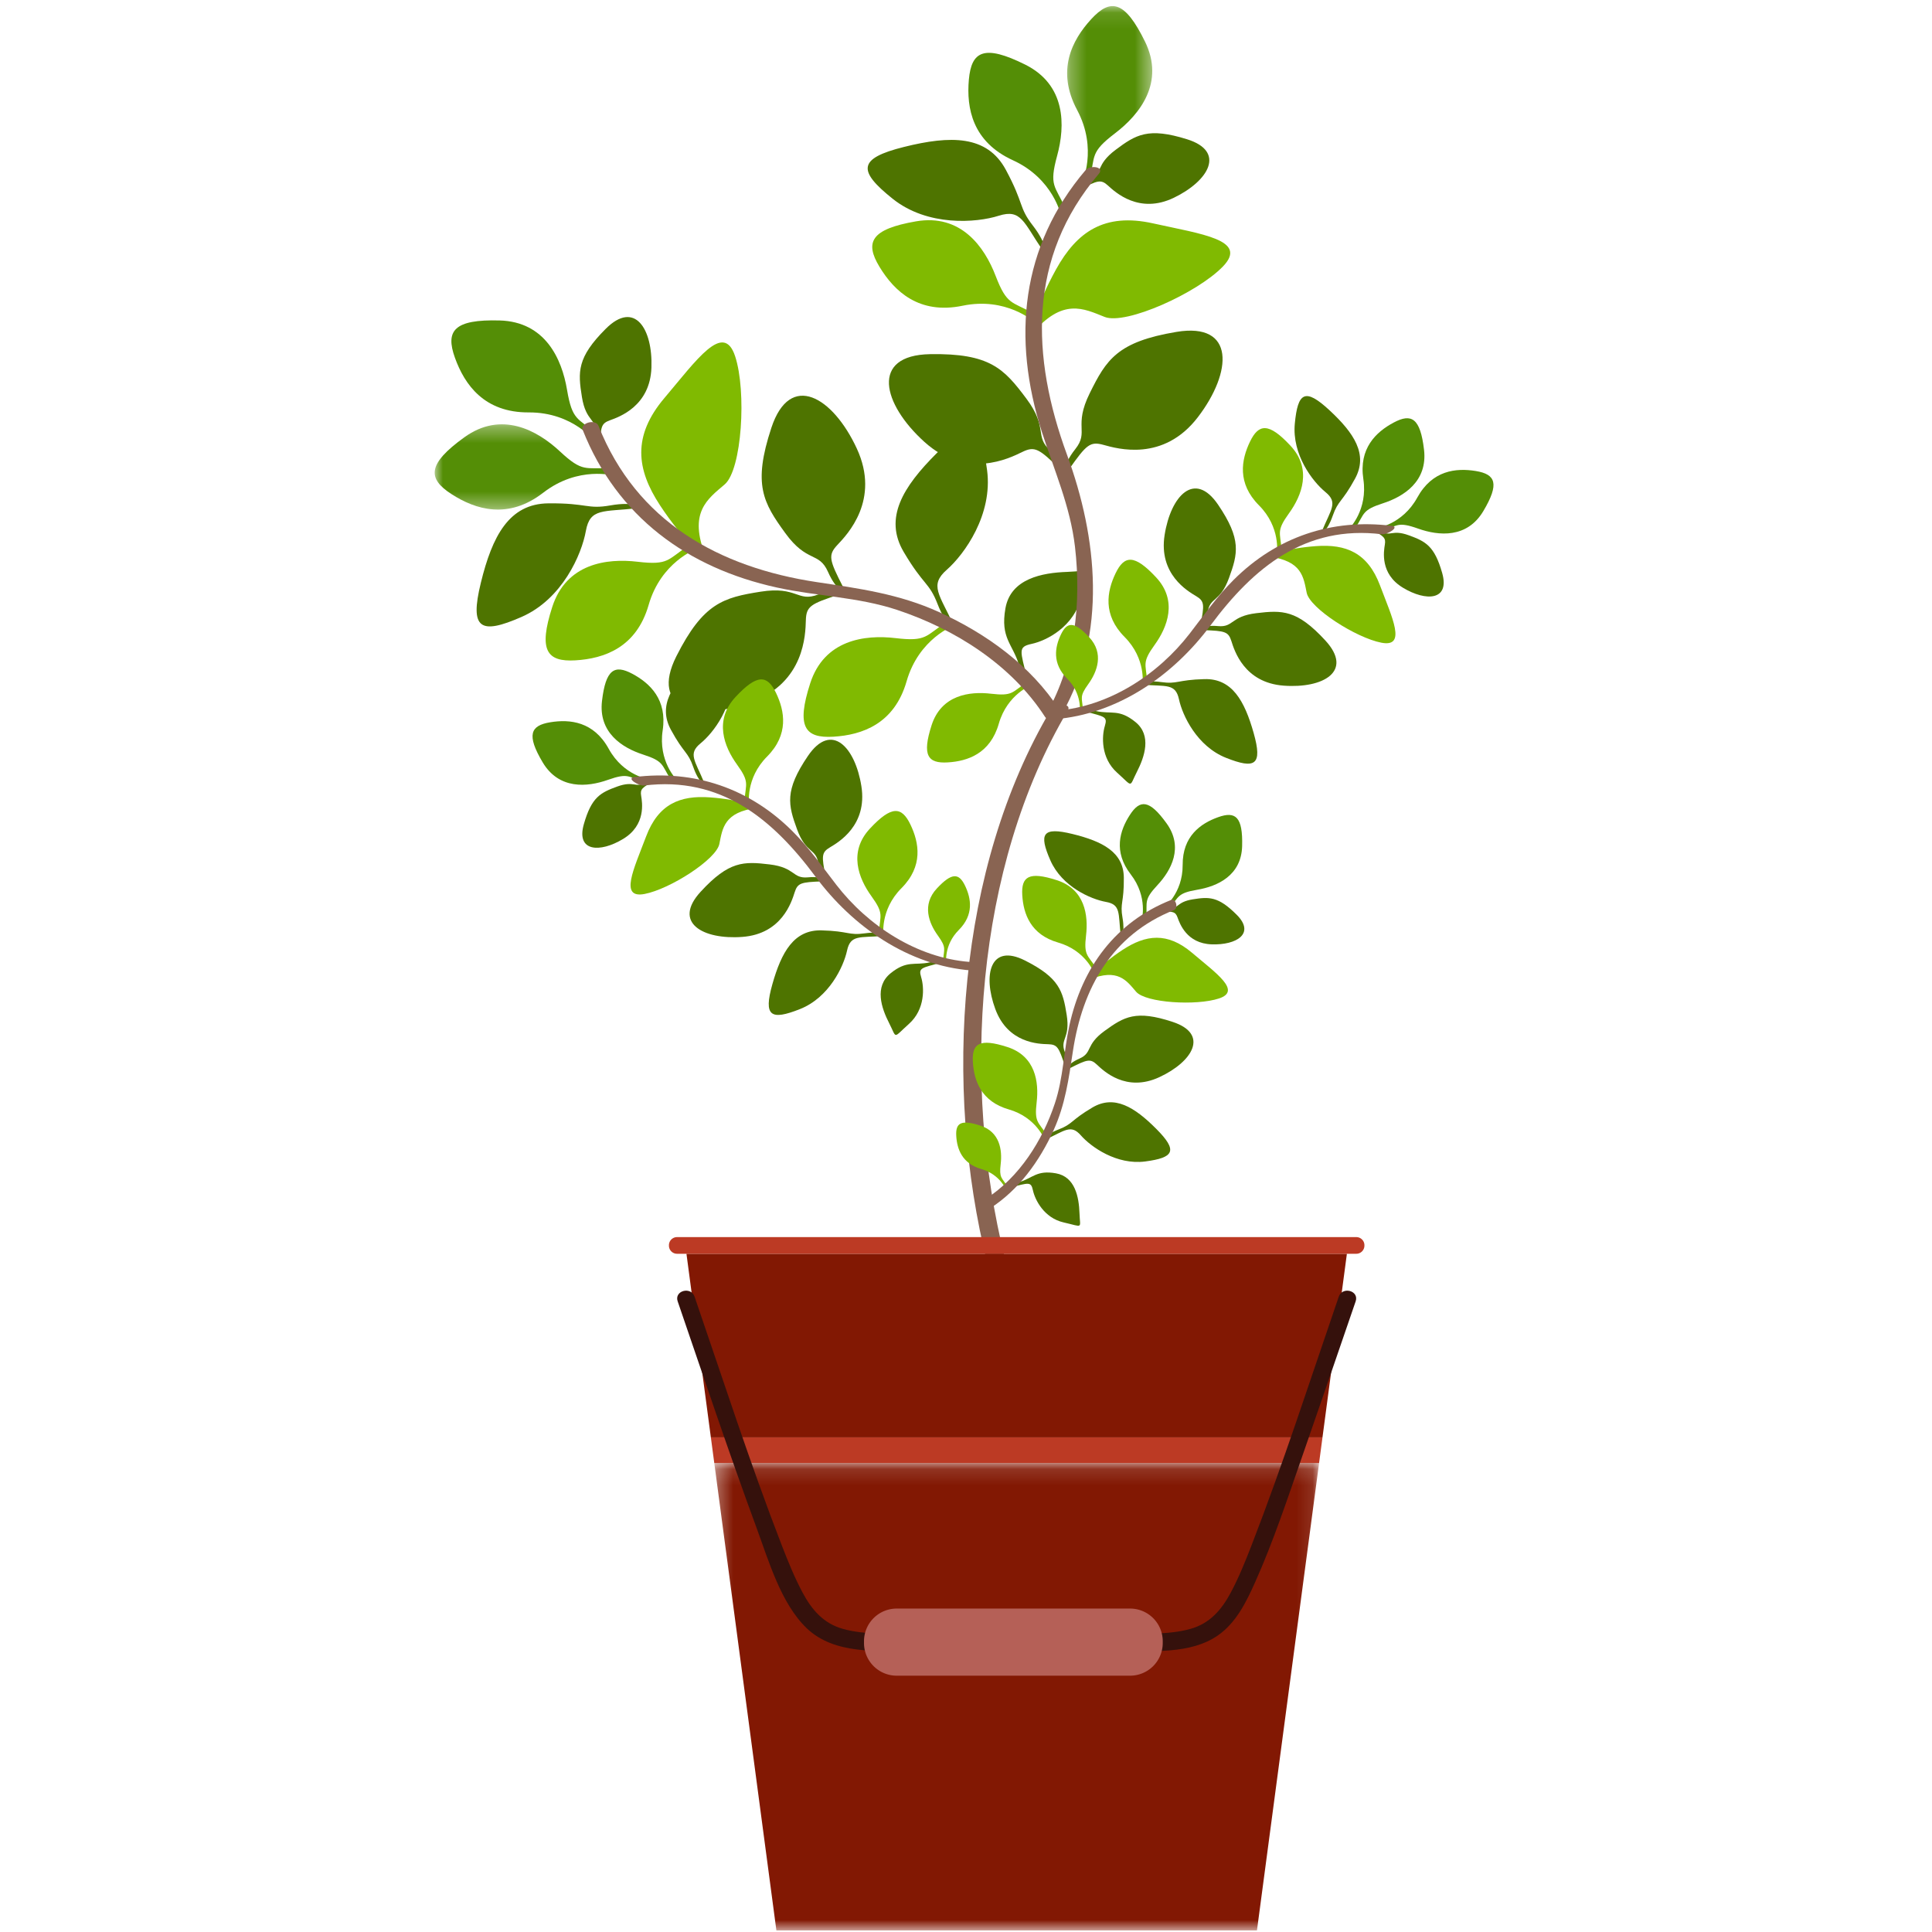 <svg width="120" height="120" viewBox="0 0 120 120" xmlns="http://www.w3.org/2000/svg" xmlns:xlink="http://www.w3.org/1999/xlink"><defs><path id="a" d="M0 .335h11.154v5.296H0z"/><path id="c" d="M.292.1h5.287v10.977H.292z"/><path id="e" d="M.33.122h37.565v29.026H.33z"/></defs><g fill="none" fill-rule="evenodd"><path d="M63.798 42.15c-.42-1.742-.596-1.969.287-2.159.883-.19 2.65-1.045 3.083-2.959.432-1.914.64-1.563-.892-1.51-1.533.053-3.5.41-3.827 2.262-.327 1.852.447 2.2.84 3.507.394 1.307.561 1.078.509.86m-4.553-3.294c-.89-1.941-1.541-2.5-.439-3.468 1.102-.967 2.867-3.432 2.503-6.185-.364-2.754-1.015-3.16-3.122-1.061-2.108 2.099-3.3 4.035-2.055 6.142 1.245 2.107 1.568 1.852 2.105 3.24.537 1.39 1.17 1.686 1.008 1.332m-19.662-7.292c-2.121.242-2.937-.027-3.195 1.417s-1.455 4.229-4 5.34c-2.546 1.112-3.229.766-2.522-2.123.706-2.89 1.747-4.912 4.194-4.935 2.447-.023 2.397.385 3.863.126 1.466-.259 2.047.13 1.66.175m12.777 4.887c-.855-1.674-.944-1.97-.343-2.61.601-.639 2.681-2.784 1.2-5.984-1.48-3.199-4.141-4.816-5.307-1.284-1.166 3.532-.502 4.655.862 6.534 1.363 1.879 2.09 1.133 2.656 2.41.565 1.276 1.117 1.298.931.934m-15.062-8.658c-.005-1.28.033-1.487.595-1.692.562-.204 2.487-.87 2.57-3.27.084-2.402-1.038-4.204-2.833-2.414-1.795 1.79-1.736 2.677-1.485 4.24.251 1.561.923 1.331.874 2.282-.048.95.28 1.133.28.854" fill="#4E7400"/><path d="M52.14 36.923c-1.788.58-2.06.726-2.087 1.603-.027.878-.072 3.865-3.381 5.081-3.31 1.216-6.335.478-4.662-2.844 1.672-3.321 2.936-3.647 5.229-4.012 2.292-.364 2.28.677 3.582.174 1.302-.503 1.708-.128 1.319-.002" fill="#4E7400"/><path d="M43.84 34.57c-1.11-2.742.103-3.567 1.172-4.483 1.07-.916 1.367-5.782.647-7.962-.72-2.18-2.38.221-4.389 2.594-2.009 2.372-1.736 4.437-.282 6.657 1.455 2.22 3.018 3.601 2.853 3.194m14.888 4.109c-1.244.807-1.162 1.186-3.099.956-1.935-.23-4.435.11-5.306 2.805-.871 2.694-.345 3.425 1.44 3.318 1.784-.107 3.787-.792 4.548-3.447.762-2.654 2.933-3.454 2.933-3.454l-.516-.178z" fill="#80BA01"/><path d="M37.008 26.914c-1.125-.967-1.465-.782-1.789-2.705-.324-1.922-1.353-4.225-4.183-4.304-2.83-.079-3.384.633-2.78 2.315.605 1.682 1.825 3.411 4.586 3.396 2.762-.015 4.14 1.843 4.14 1.843l.026-.545z" fill="#548E06"/><g transform="translate(27 26.02)"><mask id="b" fill="#fff"><use xlink:href="#a"/></mask><path d="M10.843 3.081c-1.48-.085-1.639.268-3.063-1.062C6.354.689 4.138-.516 1.842 1.14-.455 2.797-.463 3.698 1.04 4.668c1.502.969 3.52 1.602 5.705-.088 2.185-1.69 4.409-1.05 4.409-1.05l-.31-.449z" fill="#548E06" mask="url(#b)"/></g><path d="M42.707 33.936c-1.244.807-1.162 1.186-3.099.956-1.936-.23-4.435.11-5.306 2.805-.87 2.694-.344 3.425 1.44 3.318 1.784-.107 3.787-.792 4.548-3.446.762-2.655 2.933-3.455 2.933-3.455l-.516-.178zm21.013 8.487c-.867.563-.81.826-2.16.666-1.348-.16-3.089.077-3.696 1.954-.606 1.877-.24 2.386 1.004 2.311 1.242-.074 2.637-.551 3.168-2.4.53-1.85 2.042-2.407 2.042-2.407l-.359-.124z" fill="#80BA01"/><path d="M36.194 26.708c2.134 5.38 6.505 8.567 12.064 9.785 2.476.543 5.04.586 7.459 1.387 3.607 1.197 7.105 3.413 9.193 6.647.246.38 1.177 0 .895-.436-1.778-2.752-4.529-4.728-7.48-6.074-2.468-1.126-4.949-1.463-7.59-1.861-6.082-.915-11.204-3.762-13.562-9.71-.178-.448-1.152-.173-.979.262" fill="#896452"/><path d="M64.776 15.568c-1.202-1.764-1.344-2.611-2.742-2.168-1.398.444-4.42.68-6.589-1.054-2.169-1.735-2.18-2.502.706-3.22 2.886-.72 5.16-.74 6.32 1.415 1.16 2.154.775 2.3 1.686 3.476.911 1.177.837 1.873.619 1.551m1.622 13.582c1.084-1.535 1.304-1.75 2.15-1.516.846.234 3.713 1.076 5.855-1.724 2.143-2.8 2.334-5.908-1.334-5.295-3.668.612-4.353 1.723-5.382 3.804-1.028 2.081-.029 2.378-.896 3.472-.867 1.095-.629 1.593-.393 1.26m.651-17.361c1.13-.6 1.332-.664 1.774-.261.442.402 1.927 1.796 4.091.752s3.237-2.875.817-3.631c-2.419-.756-3.177-.29-4.443.659-1.266.95-.749 1.437-1.613 1.836-.864.4-.872.776-.626.645" fill="#4E7400"/><path d="M65.88 29.176c-1.346-1.313-1.602-1.485-2.391-1.1-.79.384-3.455 1.734-6.072-.628-2.616-2.363-3.371-5.384.347-5.45 3.719-.066 4.595.901 5.985 2.76 1.39 1.86.462 2.333 1.514 3.252 1.051.918.908 1.451.616 1.166" fill="#4E7400"/><path d="M64.098 20.735c1.91-2.258 3.204-1.57 4.513-1.05 1.308.52 5.754-1.482 7.348-3.134 1.595-1.652-1.304-2.003-4.339-2.677-3.034-.674-4.735.53-6.023 2.85-1.287 2.32-1.783 4.347-1.499 4.011" fill="#80BA01"/><g transform="translate(65.99 .279)"><mask id="d" fill="#fff"><use xlink:href="#c"/></mask><path d="M1.703 10.846c.332-1.446.01-1.661 1.56-2.843 1.552-1.181 3.11-3.164 1.862-5.706C3.877-.245 2.99-.403 1.783.915.575 2.233-.387 4.117.913 6.555c1.298 2.437.295 4.522.295 4.522l.495-.231z" fill="#548E06" mask="url(#d)"/></g><path d="M66.146 12.882c-.614-1.35-1-1.326-.486-3.207.514-1.88.549-4.402-1.986-5.664-2.535-1.26-3.337-.848-3.496.932-.158 1.78.222 3.862 2.734 5.01 2.513 1.147 2.982 3.412 2.982 3.412l.252-.483z" fill="#548E06"/><path d="M64.132 19.437c-1.294-.725-1.591-.477-2.29-2.297-.697-1.82-2.162-3.874-4.952-3.391-2.79.483-3.192 1.29-2.266 2.819.925 1.53 2.463 2.983 5.167 2.421 2.705-.562 4.423.987 4.423.987l-.082-.54z" fill="#80BA01"/><path d="M67.436 10.557c-4.043 4.743-4.578 10.462-2.726 16.26.765 2.396 1.767 4.623 2.06 7.15.402 3.479 0 7.22-1.738 10.304-.256.454.734.425.927.082 2.816-4.998 2.212-10.937.315-16.107-2.233-6.086-2.463-12.243 1.97-17.443.393-.46-.544-.555-.808-.246" fill="#896452"/><path d="M67.4 44.188c1.208.336 1.406.306 1.222.91-.184.604-.263 1.975.759 2.89s.737.923 1.226-.031c.489-.954.94-2.278-.08-3.108-1.02-.83-1.496-.475-2.428-.679-.933-.204-.85-.024-.699.018m3.561-1.661c1.489.117 2.052-.09 2.268.912.216 1.002 1.121 2.919 2.927 3.633s2.275.455 1.71-1.546c-.565-2.002-1.343-3.39-3.053-3.345-1.71.044-1.665.328-2.696.183-1.03-.144-1.427.142-1.156.163m11.143-9.53c.574-1.379 1.015-1.785.221-2.434-.794-.649-2.088-2.328-1.901-4.26.186-1.934.63-2.233 2.155-.819 1.525 1.415 2.406 2.739 1.588 4.241-.818 1.503-1.05 1.333-1.392 2.317-.34.984-.775 1.206-.67.955m-7.332 6.143c1.313.046 1.523.093 1.71.678.186.584.79 2.585 3.247 2.769 2.458.184 4.351-.892 2.59-2.805-1.76-1.914-2.673-1.89-4.284-1.697-1.612.194-1.404.892-2.376.803-.972-.09-1.173.24-.887.251m10.412-6.256c.784.433.898.526.831.939-.066.413-.315 1.815 1.124 2.683 1.439.868 2.92.795 2.438-.91-.482-1.705-1.044-1.971-2.084-2.35-1.04-.377-1.128.111-1.692-.242-.564-.353-.788-.214-.617-.12" fill="#4E7400"/><path d="M74.56 38.845c.254-1.29.257-1.505-.27-1.82-.527-.315-2.336-1.36-1.954-3.794.383-2.436 1.864-4.032 3.324-1.88 1.46 2.151 1.228 3.033.672 4.558-.557 1.525-1.19 1.162-1.325 2.13-.136.966-.503 1.086-.447.806" fill="#4E7400"/><path d="M78.82 34.576c2.053.254 2.144 1.275 2.34 2.24.196.965 3.068 2.802 4.644 3.104 1.577.302.674-1.53-.091-3.564-.766-2.034-2.121-2.57-3.971-2.436-1.851.133-3.227.618-2.922.656m-7.574 7.697c-.07-1.035-.33-1.114.47-2.218.798-1.105 1.44-2.748.09-4.196-1.348-1.449-1.974-1.376-2.516-.25-.542 1.127-.804 2.583.559 3.952 1.362 1.368 1.112 2.966 1.112 2.966l.285-.254z" fill="#80BA01"/><path d="M85.821 33.006c.973-.358.976-.63 2.261-.173 1.284.457 3.042.611 4.052-1.091 1.012-1.703.765-2.283-.468-2.486-1.233-.202-2.705-.046-3.635 1.647-.93 1.692-2.534 1.902-2.534 1.902l.324.201zm-1.62-.234c.556-.875.394-1.092 1.691-1.51 1.298-.418 2.788-1.362 2.557-3.328-.231-1.967-.779-2.278-1.882-1.69-1.103.587-2.177 1.606-1.887 3.515.288 1.91-.859 3.05-.859 3.05l.38-.037z" fill="#548E06"/><path d="M79.593 34.099c-.07-1.035-.329-1.114.47-2.219.799-1.104 1.441-2.747.091-4.195-1.35-1.45-1.974-1.376-2.516-.25-.542 1.127-.805 2.583.558 3.951 1.363 1.369 1.113 2.967 1.113 2.967l.284-.254zM67.26 44.048c-.048-.721-.228-.776.328-1.546.557-.77 1.004-1.913.064-2.922-.94-1.01-1.376-.959-1.754-.174-.377.785-.56 1.799.39 2.752.949.953.775 2.067.775 2.067l.198-.177z" fill="#80BA01"/><path d="M86.438 32.66c-3.735-.463-7.14.694-9.81 3.352-1.03 1.025-1.85 2.194-2.733 3.339-1.97 2.554-5.018 4.536-8.275 4.789-.478.037-.816.586-.136.534 3.944-.306 7.4-2.73 9.707-5.835 2.666-3.588 5.879-6.244 10.646-5.654.305.038 1.147-.458.601-.526" fill="#896452"/><path d="M65.287 44.054c-5.857 9.865-6.69 23.439-3.97 34.392.111.443 1.21.156 1.098-.294-2.686-10.81-1.88-24.277 3.907-34.024.288-.485-.82-.436-1.035-.074" fill="#896452"/><path d="M62.76 73.75c1.129-.272 1.275-.386 1.398.185s.677 1.715 1.914 1.994c1.238.28 1.01.415.977-.577-.035-.99-.266-2.264-1.463-2.475-1.198-.212-1.423.289-2.269.543-.845.255-.697.363-.556.33m2.131-2.946c1.255-.575 1.617-.996 2.243-.284.625.713 2.22 1.855 4 1.62 1.782-.236 2.045-.657.687-2.02-1.357-1.363-2.61-2.135-3.973-1.33-1.363.806-1.198 1.015-2.096 1.362-.899.347-1.09.757-.861.652m4.716-12.718c-.156-1.372.018-1.9-.916-2.067-.934-.167-2.735-.941-3.455-2.588-.719-1.646-.494-2.088 1.374-1.631 1.87.457 3.177 1.13 3.192 2.713.016 1.584-.25 1.55-.081 2.499.167.948-.085 1.324-.114 1.074m-3.161 8.264c1.083-.552 1.274-.61 1.688-.22.414.388 1.801 1.733 3.871.776 2.07-.958 3.115-2.68.83-3.434-2.283-.754-3.01-.324-4.226.558-1.215.881-.733 1.352-1.559 1.718-.825.366-.84.722-.604.602m5.601-9.743c.828-.003.962.021 1.094.385.132.364.562 1.609 2.116 1.663 1.553.054 2.719-.672 1.56-1.833-1.156-1.161-1.73-1.123-2.741-.961-1.01.163-.862.597-1.477.566-.615-.032-.733.181-.552.18" fill="#4E7400"/><path d="M66.143 66.208c-.375-1.156-.47-1.332-1.038-1.35-.567-.017-2.5-.046-3.286-2.187-.787-2.14-.309-4.097 1.84-3.015 2.148 1.082 2.358 1.9 2.595 3.382.236 1.483-.438 1.475-.113 2.317.326.843.083 1.105.002.853" fill="#4E7400"/><path d="M67.665 60.84c1.774-.718 2.307.066 2.9.758.592.692 3.74.884 5.15.418 1.41-.466-.144-1.539-1.678-2.839s-2.87-1.123-4.306-.182c-1.436.94-2.33 1.952-2.066 1.845m-2.658 9.63c-.523-.804-.767-.751-.619-2.003.149-1.253-.071-2.87-1.814-3.433-1.743-.564-2.216-.223-2.147.931.07 1.155.513 2.45 2.23 2.943 1.717.492 2.235 1.896 2.235 1.896l.115-.333z" fill="#80BA01"/><path d="M72.617 56.42c.625-.727.506-.947 1.75-1.157 1.243-.21 2.733-.875 2.784-2.706.05-1.83-.41-2.189-1.497-1.798-1.089.391-2.207 1.18-2.197 2.967.01 1.786-1.193 2.678-1.193 2.678l.353.016zm-1.415.54c.055-.957-.173-1.06.687-1.981.861-.922 1.64-2.356.568-3.841-1.07-1.486-1.654-1.49-2.28-.519-.628.971-1.037 2.277.056 3.69 1.093 1.414.679 2.853.679 2.853l.29-.201z" fill="#548E06"/><path d="M68.075 60.107c-.523-.805-.767-.752-.619-2.004.149-1.253-.071-2.87-1.814-3.433-1.743-.564-2.216-.223-2.147.932.07 1.153.513 2.449 2.23 2.942 1.717.492 2.235 1.897 2.235 1.897l.115-.334zm-5.49 13.592c-.364-.56-.535-.524-.431-1.397.104-.872-.05-1.998-1.264-2.39-1.214-.393-1.544-.156-1.495.648.048.804.357 1.706 1.553 2.05 1.196.343 1.557 1.321 1.557 1.321l.08-.232z" fill="#80BA01"/><path d="M72.75 55.894c-3.48 1.38-5.541 4.208-6.33 7.803-.35 1.602-.378 3.261-.897 4.825-.774 2.334-2.208 4.596-4.299 5.947-.246.159 0 .761.282.579 1.78-1.15 3.059-2.93 3.93-4.838.728-1.597.946-3.202 1.203-4.91.592-3.935 2.433-7.247 6.28-8.773.29-.115.113-.745-.169-.633" fill="#896452"/><path d="M58.439 59.794c-1.208.336-1.406.306-1.222.91.185.604.264 1.975-.759 2.89-1.022.915-.736.923-1.225-.031-.49-.954-.94-2.278.08-3.108 1.02-.83 1.495-.475 2.428-.679.932-.204.85-.024.698.018m-3.561-1.661c-1.488.117-2.052-.09-2.267.912-.217 1.002-1.122 2.919-2.928 3.633-1.806.714-2.275.455-1.71-1.546.565-2.002 1.343-3.39 3.053-3.345 1.71.044 1.666.328 2.696.183 1.03-.144 1.427.142 1.156.163m-11.143-9.53c-.573-1.378-1.015-1.785-.221-2.434.794-.649 2.088-2.328 1.901-4.26-.186-1.934-.63-2.233-2.155-.819-1.524 1.415-2.405 2.739-1.587 4.241.818 1.503 1.05 1.333 1.39 2.317.341.983.777 1.206.672.955m7.332 6.142c-1.313.047-1.524.094-1.71.679-.187.584-.79 2.585-3.248 2.769-2.458.184-4.35-.892-2.59-2.806 1.76-1.913 2.673-1.89 4.285-1.696 1.611.194 1.403.892 2.375.803.973-.089 1.173.24.888.251M40.654 48.49c-.784.432-.898.525-.831.938.066.413.315 1.815-1.124 2.683-1.438.867-2.92.795-2.438-.91.483-1.705 1.045-1.971 2.084-2.35 1.04-.377 1.128.111 1.692-.242.564-.353.788-.214.617-.12" fill="#4E7400"/><path d="M51.28 54.451c-.254-1.29-.257-1.505.27-1.82.526-.315 2.336-1.36 1.953-3.794-.383-2.435-1.863-4.033-3.323-1.88-1.46 2.15-1.229 3.034-.672 4.558.557 1.525 1.189 1.162 1.324 2.13.136.966.503 1.086.448.806" fill="#4E7400"/><path d="M47.02 50.182c-2.053.254-2.145 1.275-2.34 2.24-.197.965-3.068 2.802-4.645 3.104-1.577.302-.674-1.53.092-3.563.766-2.035 2.12-2.57 3.97-2.437 1.851.133 3.227.618 2.922.656m7.575 7.697c.07-1.035.329-1.114-.47-2.218-.799-1.105-1.441-2.748-.091-4.196 1.35-1.449 1.975-1.376 2.516-.25.542 1.128.805 2.583-.558 3.951-1.363 1.369-1.113 2.968-1.113 2.968l-.284-.255z" fill="#80BA01"/><path d="M40.018 48.612c-.973-.358-.976-.629-2.26-.173-1.285.456-3.042.611-4.053-1.091-1.011-1.702-.765-2.283.469-2.486 1.233-.203 2.704-.045 3.634 1.647.93 1.692 2.534 1.902 2.534 1.902l-.324.2zm1.62-.234c-.555-.876-.393-1.092-1.69-1.51-1.299-.418-2.788-1.362-2.557-3.329.23-1.966.778-2.277 1.881-1.69 1.103.588 2.177 1.607 1.888 3.516-.289 1.91.858 3.05.858 3.05l-.38-.037z" fill="#548E06"/><path d="M46.246 49.705c.07-1.035.33-1.114-.47-2.219-.798-1.104-1.44-2.747-.091-4.195 1.35-1.45 1.975-1.376 2.517-.25.541 1.127.804 2.583-.559 3.951-1.362 1.37-1.113 2.967-1.113 2.967l-.284-.254zm12.333 9.949c.049-.721.229-.776-.327-1.546-.557-.77-1.005-1.913-.064-2.922.94-1.01 1.376-.958 1.753-.174.377.785.56 1.8-.389 2.752-.95.953-.775 2.067-.775 2.067l-.198-.177z" fill="#80BA01"/><path d="M39.401 48.265c3.736-.462 7.141.695 9.81 3.353 1.03 1.025 1.85 2.194 2.734 3.339 1.97 2.554 5.018 4.537 8.275 4.789.478.037.815.586.136.534-3.945-.306-7.401-2.73-9.708-5.835-2.665-3.588-5.879-6.244-10.646-5.654-.305.038-1.146-.458-.6-.526" fill="#896452"/><path fill="#BC3A24" d="M44.153 89.278l.212 1.596H81.93l.212-1.596z"/><path fill="#821803" d="M59.519 77.874H42.637l1.516 11.404h37.989l1.516-11.404z"/><g transform="translate(44.035 90.752)"><mask id="f" fill="#fff"><use xlink:href="#e"/></mask><path fill="#821803" mask="url(#f)" d="M.536 1.668l.212 1.596.205 1.546.213 1.596 3.022 22.742h29.849L37.06 6.406l.213-1.596.205-1.546.212-1.596.206-1.546H.33z"/></g><path d="M84.243 77.874H42.052a.504.504 0 0 1-.503-.503v-.03c0-.276.226-.502.503-.502h42.191c.277 0 .503.226.503.502v.03a.504.504 0 0 1-.503.503" fill="#BC3A24"/><path d="M42.092 80.83c1.614 4.699 3.184 9.417 4.903 14.079.749 2.032 1.512 4.691 3.112 6.224 1.727 1.656 4.453 1.406 6.655 1.407.7 0 .701-1.089 0-1.09-1.437 0-2.997.113-4.397-.274-1.205-.334-1.936-1.176-2.511-2.25-.51-.955-.917-1.966-1.308-2.974-1.964-5.074-3.637-10.268-5.404-15.412-.226-.659-1.278-.376-1.05.29m41.06-.29c-1.766 5.144-3.44 10.338-5.404 15.411-.39 1.009-.797 2.02-1.307 2.975-.575 1.074-1.306 1.916-2.511 2.25-1.4.387-2.96.275-4.397.275-.7 0-.702 1.089 0 1.089 1.965 0 4.396.227 6.105-.956 1.143-.793 1.772-2.082 2.324-3.318 1.122-2.507 1.989-5.133 2.892-7.724 1.127-3.233 2.236-6.474 3.348-9.712.229-.665-.823-.95-1.05-.29" fill="#35110C"/><path d="M70.195 104.08H55.69a2.031 2.031 0 0 1-2.025-2.025v-.12a2.03 2.03 0 0 1 2.025-2.024h14.505a2.03 2.03 0 0 1 2.025 2.024v.12a2.031 2.031 0 0 1-2.025 2.025" fill="#B56057"/></g></svg>